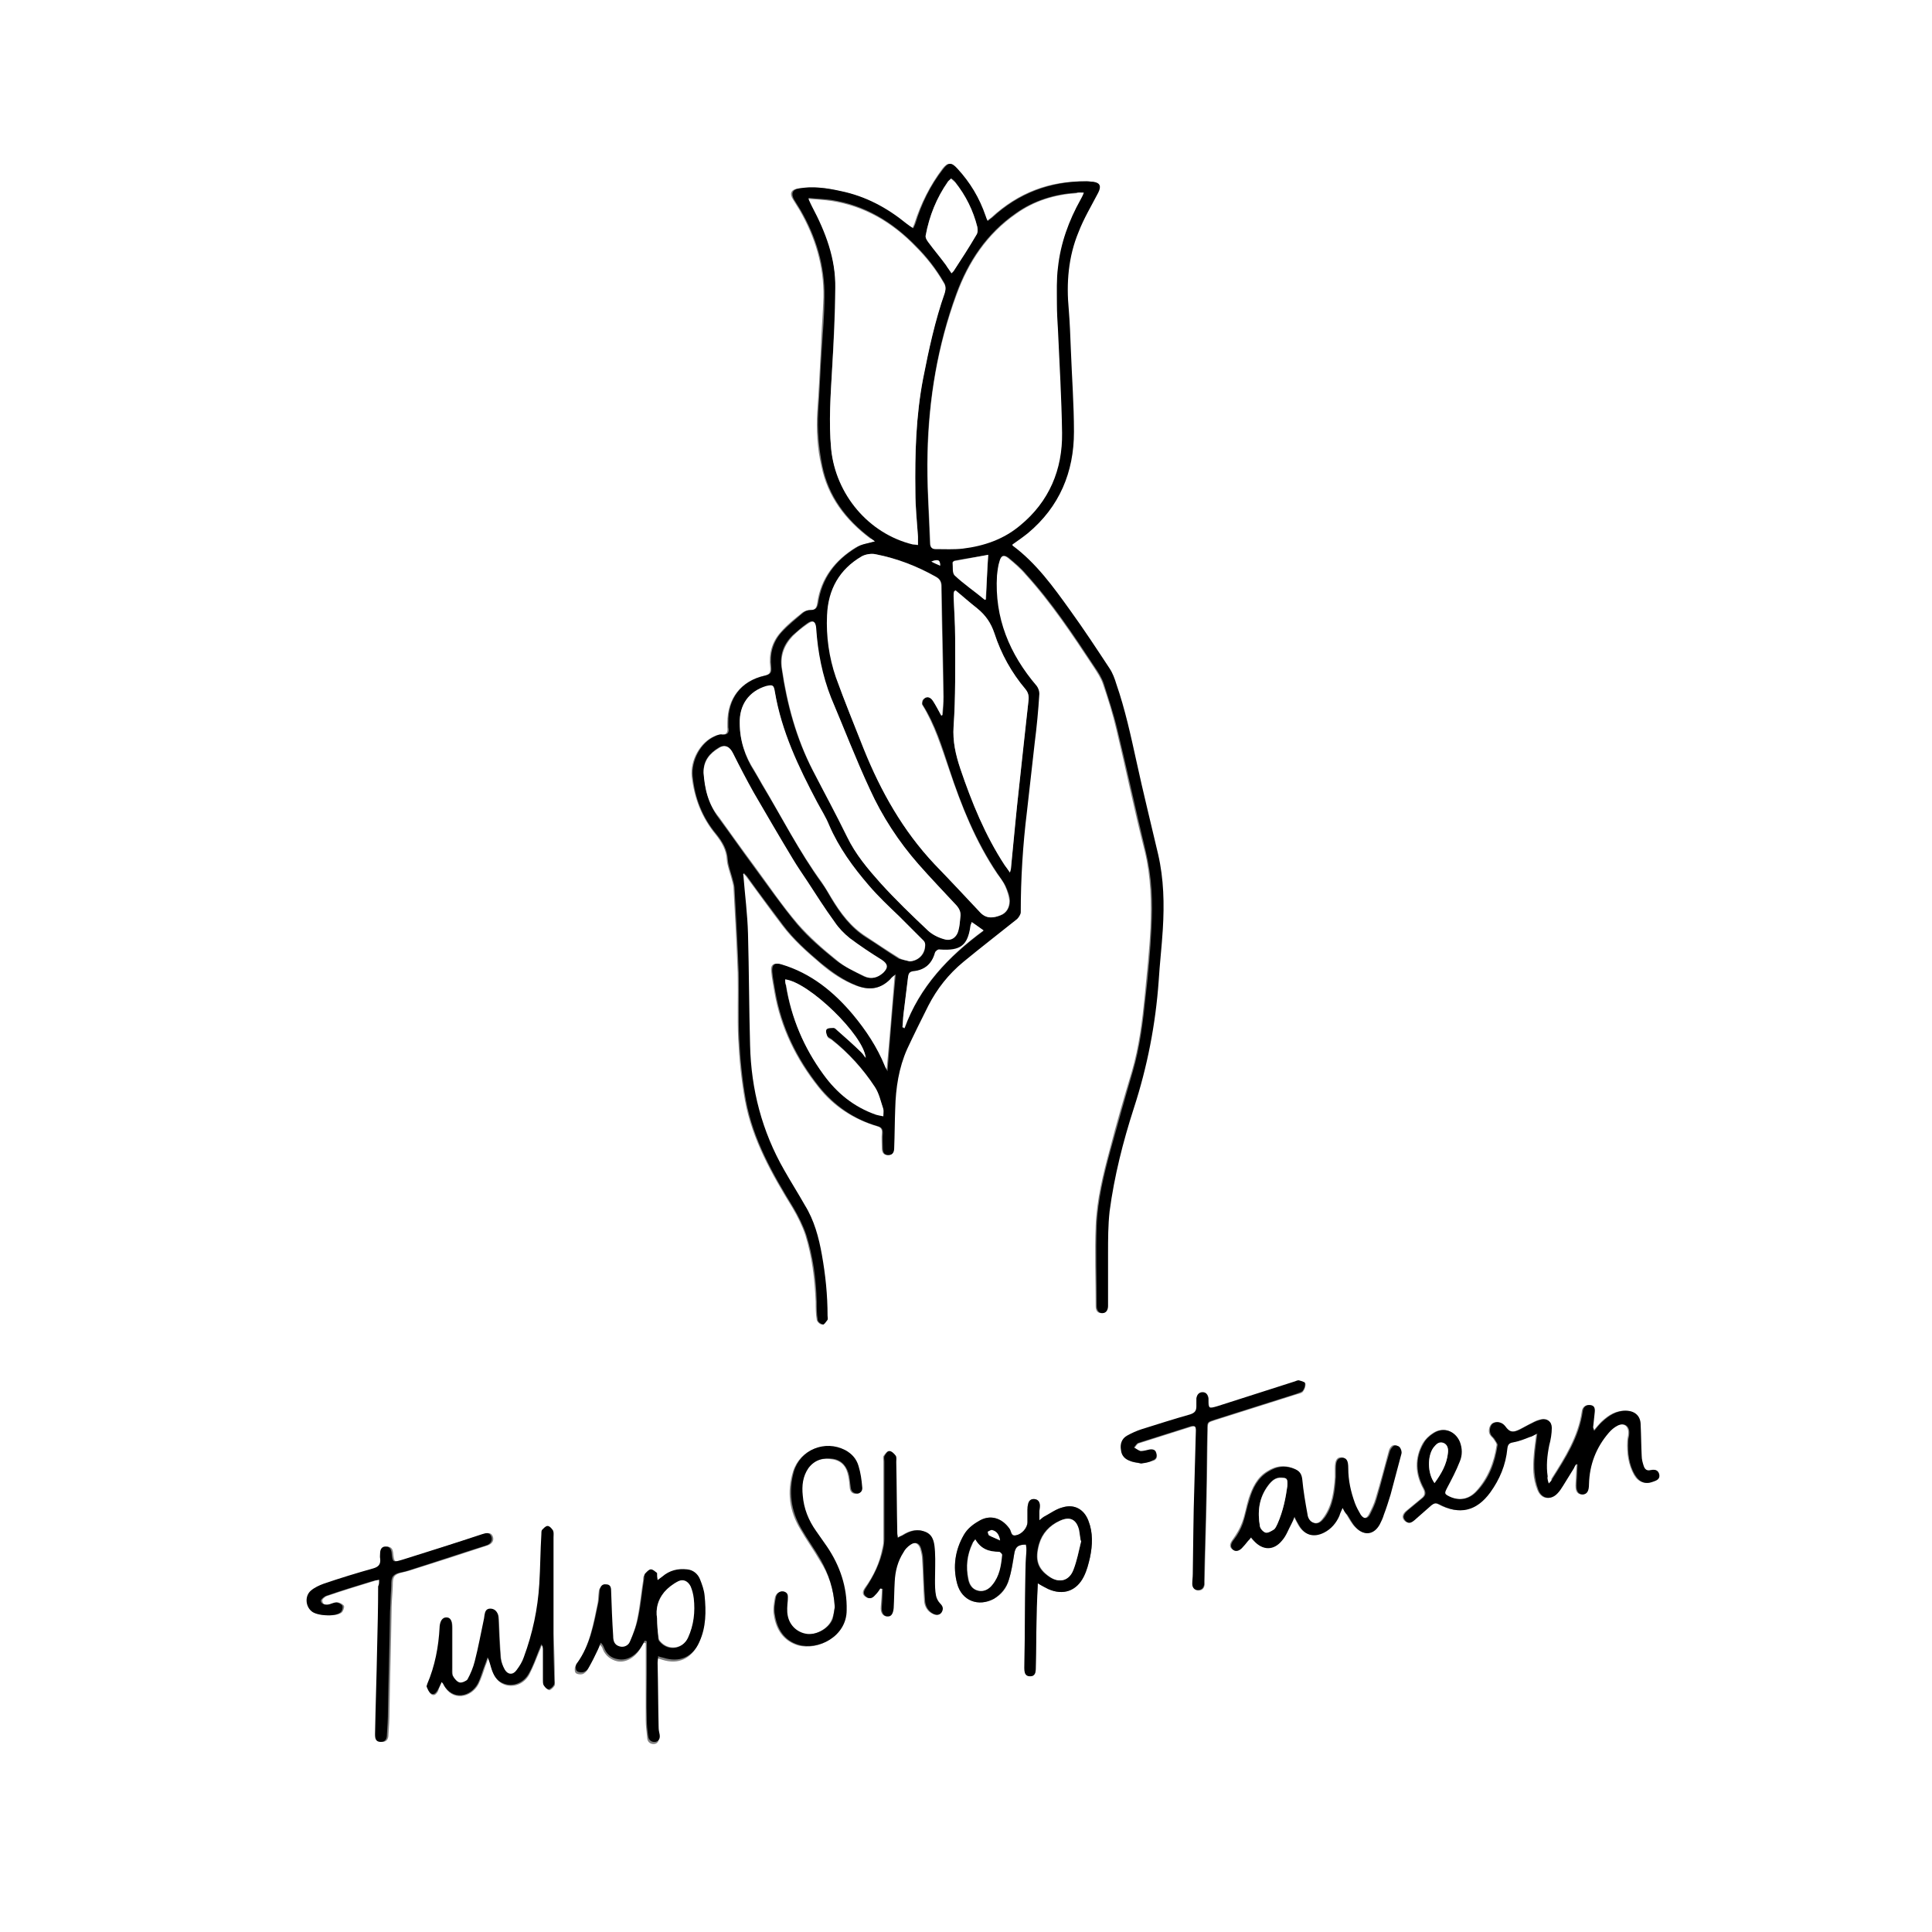<?xml version="1.0" encoding="utf-8"?>
<!-- Generator: Adobe Illustrator 23.1.1, SVG Export Plug-In . SVG Version: 6.00 Build 0)  -->
<svg version="1.1" id="Layer_1" xmlns="http://www.w3.org/2000/svg" xmlns:xlink="http://www.w3.org/1999/xlink" x="0px" y="0px"
	 width="374px" height="374px" viewBox="0 0 374 374" style="enable-background:new 0 0 374 374;" xml:space="preserve">
<rect x="0" y="0" width="374" height="374" fill="#808080" stroke="none"/>
<style type="text/css">
	.st0{clip-path:url(#SVGID_2_);}
	.st1{fill:#FFFFFF;}
</style>
<g>
	<defs>
		<rect id="SVGID_1_" width="374" height="374.4"/>
	</defs>
	<clipPath id="SVGID_2_">
		<use xlink:href="#SVGID_1_"  style="overflow:visible;"/>
	</clipPath>
	<g class="st0">
		<g>
			<g>
				<path class="st1" d="M375.2,375.2c-125.1,0-250.1,0-375.2,0C0,250.1,0,125.1,0,0c125.1,0,250.1,0,375.2,0
					C375.2,125.1,375.2,250.1,375.2,375.2z M169.4,104.8c-1.3,0.4-2.7,0.6-3.8,1.2c-4,2.5-6.7,5.9-7.4,10.7
					c-0.1,0.9-0.4,1.5-1.5,1.4c-0.5,0-1,0.2-1.4,0.5c-1.5,1.2-3,2.4-4.2,3.8c-1.7,1.9-2.3,4.2-2,6.7c0.1,1.1-0.1,1.5-1.2,1.7
					c-4.6,1.1-7.1,4.5-7.1,9.1c0,0.3,0,0.6,0,0.9c0.1,0.9-0.1,1.5-1.2,1.4c-0.4,0-0.9,0.1-1.3,0.3c-2.8,1.2-4.7,4.7-4.4,7.8
					c0.5,4.2,1.9,7.9,4.6,11.2c1.2,1.5,2.1,3,2.2,5c0.1,1.1,0.5,2.1,0.8,3.2c0.2,0.8,0.5,1.6,0.5,2.4c0.3,5.4,0.6,10.8,0.8,16.2
					c0.1,4.3-0.1,8.5,0.1,12.8c0.2,4,0.6,8,1.3,11.9c1.4,7.6,5.2,14.3,9.2,20.8c1,1.7,1.9,3.5,2.5,5.3c1.3,4.2,1.8,8.5,2,12.9
					c0,1.2,0,2.3,0.2,3.5c0.1,0.4,0.6,0.9,1,0.9c0.3,0,0.7-0.5,0.9-0.9c0.1-0.2,0-0.5,0-0.8c0-4-0.3-7.9-1.1-11.8
					c-0.6-3.3-1.5-6.6-3.3-9.6c-1.4-2.2-2.7-4.5-4-6.8c-4.3-7.5-6.4-15.6-6.6-24.2c-0.2-7.2-0.2-14.4-0.4-21.5
					c-0.1-3.8-0.6-7.6-0.9-11.4c0-0.1,0.1-0.2,0.1-0.4c0.3,0.3,0.6,0.6,0.8,0.9c2.3,3.1,4.5,6.2,6.8,9.2c2.1,2.8,4.7,5.1,7.4,7.4
					c2.1,1.8,4.3,3.3,6.9,4.3c2.4,0.9,4.6,0.8,6.4-1.2c0.3-0.4,0.7-0.7,1.1-1c-0.5,6.3-1,12.4-1.6,18.8c-0.3-0.5-0.4-0.7-0.5-1
					c-1.5-3.7-3.6-7-6.2-10c-3.8-4.5-8.2-8-13.8-9.7c-1.3-0.4-2,0-1.8,1.4c0.1,1.3,0.4,2.6,0.6,3.9c1.2,6.9,4.2,13,8.5,18.4
					c2.9,3.7,6.7,6.2,11.3,7.6c0.8,0.2,1.1,0.6,1,1.4c-0.1,0.9,0,1.9,0,2.8c0,0.7,0.2,1.4,1.1,1.4c0.9,0,1.1-0.6,1.1-1.4
					c0.1-2.5,0.1-5.1,0.2-7.6c0.2-3.9,0.7-7.8,2.3-11.5c1.2-2.9,2.7-5.6,4.1-8.4c1.7-3.3,3.9-6.2,6.8-8.5c3.4-2.8,7-5.5,10.4-8.3
					c0.4-0.3,0.7-0.9,0.7-1.3c0-6.5,0.4-13,1.2-19.5c0.5-4.4,1-8.8,1.5-13.3c0.3-3.2,0.6-6.3,0.9-9.5c0-0.5-0.2-1.2-0.5-1.5
					c-5.2-6.2-8.2-13.2-7.7-21.4c0.1-1,0.2-1.9,0.5-2.8c0.3-1.1,0.9-1.3,1.8-0.6c1.2,1,2.4,2,3.4,3.2c5,5.5,9.1,11.7,13.2,17.9
					c0.7,1.1,1.4,2.1,1.8,3.3c1,2.9,1.9,5.8,2.6,8.8c1.9,7.9,3.5,15.8,5.5,23.6c1.2,4.9,1.3,9.9,1.1,14.9c-0.2,4.3-0.7,8.7-1.1,13
					c-0.5,5-1.1,9.9-2.5,14.7c-1.5,5-3,10.1-4.3,15.2c-1.3,4.8-2.5,9.7-2.7,14.7c-0.2,5.1,0,10.3,0,15.5c0,0.7,0.2,1.4,1.1,1.4
					c0.8,0,1.1-0.6,1.1-1.4c0-3.4,0-6.8,0-10.2c0-2.7,0-5.5,0.3-8.1c0.9-6.8,2.5-13.5,4.7-20c2.6-8,4.2-16.2,4.8-24.6
					c0.3-3.3,0.6-6.7,0.8-10c0.4-4.9,0.2-9.7-0.9-14.5c-1.4-6-2.9-12-4.2-18c-1.1-5.1-2.3-10.1-3.9-15c-0.4-1-0.7-2.1-1.3-3
					c-2.5-3.8-4.9-7.5-7.6-11.2c-3.3-4.6-6.6-9.2-11.2-12.6c0,0,0-0.1,0-0.2c1-0.7,2.1-1.4,3-2.2c6.1-5.1,8.8-11.8,8.9-19.6
					c0-5.3-0.4-10.6-0.6-15.9c-0.1-2.6-0.2-5.1-0.4-7.7c-0.5-5.2,0-10.3,1.9-15.1c1.1-2.6,2.5-5.1,3.8-7.6c0.6-1.2,0.4-1.8-0.9-2.1
					c-0.5-0.1-0.9-0.1-1.4-0.1c-7-0.1-13,2.2-18.2,7c-0.3,0.2-0.5,0.4-0.9,0.7c-0.2-0.4-0.3-0.7-0.4-1c-1.2-3.5-3-6.5-5.5-9.2
					c-1.1-1.2-1.7-1.2-2.7,0.1c-2.4,3.2-4.2,6.8-5.4,10.6c-0.1,0.3-0.2,0.5-0.4,0.9c-0.5-0.4-0.9-0.6-1.3-0.9
					c-3.7-3.1-7.9-5.3-12.7-6.3c-2.7-0.6-5.4-1-8.2-0.5c-1.3,0.2-1.6,1-0.9,2.1c0.4,0.7,0.9,1.4,1.3,2.1c3,5.2,4.7,10.8,4.6,16.8
					c-0.1,3.3-0.4,6.6-0.5,10c-0.2,4.1-0.4,8.2-0.7,12.2c-0.2,3.5,0,7.1,0.8,10.5c1.2,5.9,4.6,10.4,9.4,14
					C168.9,104.4,169.2,104.6,169.4,104.8z M299.8,287.2c-0.2-0.7-0.3-1.1-0.4-1.4c-0.3-2-0.2-4,0.3-6c0.2-1.1,0.4-2.3,0.5-3.4
					c0-1.2-0.9-1.9-2.1-1.6c-0.6,0.1-1.1,0.4-1.7,0.7c-0.8,0.4-1.6,0.9-2.5,1.3c-1.3,0.6-1.9,0.4-2.7-0.7c-0.6-0.8-1.6-1-2.3-0.6
					c-0.6,0.4-0.9,1.5-0.5,2.2c0.2,0.4,0.6,0.6,0.8,1c0.2,0.3,0.6,0.8,0.5,1.1c-0.5,3.3-1.7,6.4-4,8.9c-1.5,1.6-3.4,1.9-5.3,1
					c-1-0.5-1-0.6-0.5-1.6c0.9-1.7,1.8-3.4,2.5-5.2c0.5-1.2,0.5-2.5,0-3.8c-0.8-2.1-3-3-5-1.7c-0.8,0.5-1.5,1.2-2,2
					c-1.6,2.9-1.5,5.9,0.1,8.8c0.4,0.8,0.3,1.3-0.3,1.8c-1,0.8-1.9,1.6-2.9,2.4c-0.8,0.6-1,1.3-0.5,1.9c0.6,0.7,1.3,0.4,1.8,0
					c1.1-0.9,2.2-1.9,3.3-2.9c0.5-0.4,0.9-0.6,1.5-0.2c4,2.1,7.3,1.3,9.9-2.3c1.8-2.5,3.1-5.4,3.3-8.5c0.1-0.7,0.4-1,1.2-1.2
					c1.1-0.2,2.1-0.7,3.1-1c0.4-0.2,0.9-0.4,1.5-0.7c-0.2,1.6-0.4,2.9-0.5,4.2c-0.2,2.3-0.2,4.5,0.7,6.7c0.7,1.8,2.4,2.1,3.7,0.7
					c0.4-0.5,0.8-1,1.1-1.5c0.7-1.1,1.4-2.3,2.1-3.4c0.2-0.3,0.4-0.5,0.5-0.8c0.1,0,0.2,0.1,0.2,0.1c-0.1,1.2-0.1,2.4-0.2,3.6
					c-0.1,1.4,0.2,2.1,1.1,2.2c0.9,0.1,1.2-0.5,1.3-2c0.1-3.7,1.4-7,3.8-9.9c0.5-0.5,1.1-1,1.7-1.4c1.3-0.7,2.4,0,2.3,1.5
					c0,0.5-0.2,1-0.2,1.5c-0.1,2.3,0.2,4.5,1.3,6.5c0.8,1.4,2.1,1.9,3.6,1.3c0.6-0.2,1.3-0.6,1.1-1.4c-0.2-0.9-0.9-1-1.6-0.8
					c-0.7,0.2-1.2-0.1-1.4-0.8c-0.2-0.7-0.4-1.4-0.4-2c-0.1-2-0.2-4-0.2-6c0-1.6-1.1-2.6-2.6-2.7c-2-0.1-3.4,0.8-4.8,2.1
					c-0.5,0.5-1,1.1-1.6,1.8c-0.1-0.5-0.2-0.6-0.2-0.7c0.1-0.9,0.1-1.9,0.3-2.8c0.1-0.7,0-1.3-0.8-1.5c-0.8-0.1-1.4,0.4-1.5,1.2
					c-0.7,4.9-3.3,9-5.9,13.1C300.4,286.6,300.2,286.8,299.8,287.2z M200.9,306.5c0.9,0.5,1.4,0.8,2,1.1c2.9,1.3,5.5,0.4,6.9-2.4
					c0.6-1.2,0.9-2.4,1.2-3.7c0.5-2.4,0.6-4.8-0.3-7.1c-0.9-2.2-2.7-3.3-5-2.6c-1.2,0.3-2.3,1.1-3.4,1.7c-0.3,0.2-0.5,0.4-1.1,0.8
					c0-0.7,0-1.2,0-1.6c0-0.4,0.1-0.8,0.1-1.2c0-0.7-0.3-1.2-1-1.3c-0.8-0.1-1.2,0.4-1.3,1.1c-0.1,0.3,0,0.6-0.1,0.9
					c0,0.8,0,1.7,0,2.5c-0.1,1.1-1.1,2.3-2.2,2.5c-1,0.2-0.9-0.9-1.3-1.3c-1.5-2.1-3.8-2.8-6-1.4c-1.1,0.7-2.1,1.6-2.8,2.6
					c-1.7,3-2.2,6.2-1.3,9.5c0.9,3.3,4.1,4.5,7.1,2.9c1.5-0.8,2.5-2.1,2.9-3.7c0.5-1.5,0.8-3.2,1-4.8c0.2-1.5,0.7-2,2.3-2
					c0,0.4,0.1,0.7,0.1,1.1c-0.1,1.6-0.2,3.2-0.2,4.8c-0.1,6-0.1,12-0.2,18c0,0.8,0.1,1.5,1.1,1.6c1,0,1.1-0.7,1.1-1.5
					c0.1-4,0.1-7.9,0.2-11.9C200.7,309.6,200.8,308.2,200.9,306.5z M127.3,305.9c-0.1-0.5-0.1-0.8-0.3-1c-0.3-0.3-0.8-0.8-1.2-0.7
					c-0.4,0-0.8,0.5-1.1,0.8c-0.2,0.2-0.2,0.6-0.2,0.9c-0.4,2.4-0.6,4.9-1.1,7.3c-0.3,1.7-0.9,3.3-1.6,4.9c-0.3,0.8-1.2,1.3-2.1,1
					c-0.9-0.3-1.2-1.1-1.2-2c-0.1-2.9-0.3-5.8-0.4-8.8c0-0.7-0.2-1.2-1-1.2c-0.8,0-1.2,0.4-1.2,1.1c-0.1,0.7-0.1,1.4-0.2,2.1
					c-0.9,4.3-1.6,8.6-4.3,12.2c-0.2,0.3-0.2,1,0,1.3c0.2,0.3,0.9,0.4,1.3,0.3c0.4-0.1,0.8-0.5,1-0.8c0.7-1.2,1.3-2.5,1.9-3.7
					c0.2-0.4,0.3-0.8,0.5-1.2c0.4,0.3,0.5,0.6,0.6,0.9c0.5,1.2,1.5,2,2.8,2.3c1.7,0.3,3.4-0.7,4.5-2.5c0.2-0.4,0.4-0.8,0.6-1.1
					c0.1,0,0.3,0.1,0.4,0.1c0,2.1,0,4.2,0,6.3c0,2.9,0,5.7,0,8.6c0,1.2,0.2,2.4,0.3,3.6c0.1,0.7,0.7,1.1,1.4,1
					c0.7-0.1,0.9-0.7,0.8-1.4c0-0.5-0.1-0.9-0.2-1.4c-0.1-4.2-0.1-8.3-0.2-12.5c0-0.4,0.1-0.8,0.1-1.3c0.4,0.1,0.7,0.2,1,0.3
					c3.1,1,5.6-0.2,7-3.1c1.3-2.9,1.3-5.9,1-8.9c-0.1-1.1-0.5-2.2-0.9-3.2c-0.4-1.1-1.3-1.8-2.5-1.9c-1.8-0.2-3.4,0.2-4.8,1.4
					C128,305.4,127.7,305.6,127.3,305.9z M85.5,325.6c0.2,0.3,0.4,0.4,0.4,0.6c1.7,3.3,5.3,2.4,6.7-0.1c0.6-1.2,1-2.5,1.4-3.7
					c0.2-0.4,0.3-0.9,0.5-1.4c0.4,0.7,0.5,1.4,0.7,2.1c0.4,1.3,1.1,2.5,2.4,3c1.8,0.7,3.9-0.1,4.9-2c0.7-1.4,1.3-2.9,1.9-4.4
					c0.2-0.4,0.3-0.8,0.5-1.2c0.3,0.4,0.3,0.8,0.3,1.1c0,1.9,0,3.9,0,5.8c0,0.3-0.1,0.7,0.1,0.9c0.3,0.4,0.7,0.8,1,0.9
					c0.3,0,0.8-0.5,1-0.8c0.2-0.2,0.1-0.6,0.1-1c0-3-0.1-6-0.2-9.1c0-6.2,0-12.4,0-18.6c0-0.4,0.1-0.9-0.1-1.3
					c-0.2-0.4-0.7-0.8-1-0.8c-0.4,0-0.8,0.5-1.1,0.8c-0.1,0.2-0.1,0.5-0.1,0.8c-0.1,3.2-0.1,6.4-0.4,9.6c-0.3,4.9-1.3,9.6-3,14.2
					c-0.3,0.9-0.8,1.8-1.4,2.5c-0.7,0.9-1.7,0.9-2.3-0.1c-0.4-0.7-0.7-1.5-0.8-2.3c-0.2-2.4-0.3-4.9-0.4-7.4c0-0.3,0-0.6-0.1-0.9
					c-0.2-0.7-0.7-1.2-1.5-1.2c-0.8,0-1,0.5-1.1,1.2c0,0.2-0.1,0.5-0.1,0.7c-0.6,2.8-1.1,5.5-1.8,8.3c-0.3,1.2-0.8,2.4-1.4,3.5
					c-0.2,0.4-1,0.8-1.5,0.6c-0.5-0.1-1-0.7-1.3-1.2c-0.2-0.4-0.2-1-0.2-1.5c0-2.7,0-5.3,0-8c0-1.4-0.3-1.9-1.1-1.9
					c-0.8,0-1.2,0.5-1.3,1.8c0,0,0,0.1,0,0.1c-0.2,3.8-0.9,7.5-2.4,11c-0.1,0.2-0.2,0.4-0.1,0.5c0.2,0.5,0.4,1,0.8,1.3
					c0.6,0.4,1-0.1,1.3-0.6C85,326.7,85.2,326.3,85.5,325.6z M259.9,291.9c0.3,0.6,0.5,0.9,0.7,1.2c0.5,0.8,1,1.8,1.7,2.5
					c1.6,1.7,3.5,1.4,4.6-0.6c0.3-0.6,0.6-1.3,0.8-1.9c0.5-1.3,0.9-2.6,1.3-3.9c0.7-2.6,1.5-5.2,2.1-7.9c0.1-0.4-0.1-1-0.4-1.3
					c-0.2-0.2-0.8-0.3-1.1-0.2c-0.4,0.2-0.7,0.7-0.8,1.2c-0.8,3-1.6,6-2.5,9c-0.3,1.1-0.8,2.1-1.3,3.1c-0.5,1-1.2,1-1.8,0
					c-0.4-0.7-0.8-1.4-1.1-2.2c-0.8-2.2-1.3-4.5-1.3-6.8c0-1.4-0.4-2-1.2-2c-0.8,0-1.2,0.6-1.2,2.1c0,0.6,0,1.1,0,1.7
					c-0.2,2.7-0.5,5.4-2.1,7.7c-0.5,0.7-1,1.4-1.9,1.2c-1-0.2-1.4-0.9-1.5-1.8c-0.4-2.2-0.8-4.4-1-6.7c-0.1-0.9-0.4-1.5-1.2-1.9
					c-1.9-0.9-3.7-0.7-5.4,0.4c-2,1.2-2.9,3.2-3.6,5.3c-0.5,1.6-0.7,3.2-1.3,4.7c-0.4,1.1-1,2.1-1.7,3.1c-0.6,0.8-0.8,1.4-0.3,1.9
					c0.7,0.7,1.3,0.4,1.8-0.2c0.5-0.4,0.8-0.9,1.2-1.4c0.2-0.2,0.4-0.4,0.6-0.7c0.2,0.3,0.4,0.4,0.5,0.6c1.7,1.9,3.9,2,5.5,0
					c0.8-0.9,1.2-2.1,1.8-3.2c0.2-0.4,0.3-0.8,0.6-1.4c0.4,0.7,0.6,1.2,0.9,1.7c1.1,1.9,2.8,2.4,4.8,1.4c1.4-0.7,2.4-1.9,3-3.3
					C259.4,292.9,259.6,292.5,259.9,291.9z M220.9,283.3c0.8-0.2,1.6-0.3,2.3-0.5c0.7-0.2,0.9-0.8,0.7-1.4c-0.2-0.7-0.7-0.8-1.3-0.7
					c-0.6,0.1-1.2,0.4-1.7,0.3c-0.4,0-0.9-0.4-1.3-0.7c0.3-0.3,0.5-0.8,0.9-0.9c3.4-1.1,6.7-2.1,10.1-3.2c0.8-0.2,1,0,1,0.8
					c-0.1,3.6-0.2,7.2-0.3,10.9c-0.1,5.6-0.2,11.2-0.3,16.9c0,0.6-0.1,1.3-0.1,1.9c0,0.7,0.4,1.2,1.1,1.2c0.7,0,1.1-0.4,1.2-1.1
					c0-0.2,0-0.5,0-0.7c0.1-5.4,0.3-10.9,0.4-16.3c0.1-4.3,0.1-8.6,0.2-12.9c0-1.6,0-1.5,1.5-2c5.3-1.7,10.5-3.3,15.8-5
					c0.4-0.1,1-0.2,1.2-0.6c0.3-0.4,0.5-1,0.4-1.5c-0.1-0.3-0.8-0.4-1.2-0.5c-0.2,0-0.4,0.1-0.7,0.2c-5,1.6-10,3.2-15,4.8
					c-1.8,0.6-1.8,0.5-1.8-1.3c0-0.1,0-0.1,0-0.2c-0.1-0.7-0.4-1.2-1.1-1.2c-0.8,0-1.2,0.5-1.2,1.2c0,0.5-0.1,1,0,1.5
					c0.1,0.9-0.3,1.3-1.2,1.6c-3.2,0.9-6.4,1.9-9.5,2.9c-0.9,0.3-1.9,0.7-2.7,1.2c-1,0.6-1.3,1.6-1.2,2.8c0.1,1.1,0.8,1.7,1.8,2.1
					C219.5,283.1,220.2,283.2,220.9,283.3z M73.4,305.8c0,0.5,0.1,0.9,0.1,1.3c-0.1,4-0.1,8-0.2,12.1c-0.1,5.5-0.3,11-0.4,16.5
					c0,0.7,0.1,1.5,1.1,1.5c0.9,0,1.2-0.6,1.2-1.4c0.1-1.5,0.2-3.1,0.2-4.6c0.1-6.4,0.3-12.8,0.4-19.2c0-1.4,0.1-2.8,0.2-4.2
					c0.1-0.9-0.1-2.1,0.4-2.7c0.5-0.6,1.7-0.7,2.7-1c5.1-1.6,10.1-3.2,15.2-4.9c1-0.3,1.4-1,1.1-1.8c-0.4-0.9-1.1-0.6-1.8-0.4
					c-5.1,1.6-10.2,3.3-15.3,4.9c-2,0.6-2,0.6-2.2-1.4c-0.1-0.6-0.3-1-1-1.1c-0.7,0-1.2,0.3-1.2,1c-0.1,0.5-0.1,0.9,0,1.4
					c0.1,1-0.3,1.5-1.3,1.8c-3.3,0.9-6.5,2-9.7,3c-0.9,0.3-1.7,0.7-2.4,1.3c-1.2,1-1.1,3,0.1,4c1.1,0.9,4.4,1.1,5.5,0.3
					c0.3-0.2,0.6-1,0.5-1.3c-0.1-0.3-0.8-0.7-1.2-0.7c-0.5,0-1,0.3-1.5,0.4c-0.7,0.2-1.4,0.1-1.5-0.7c-0.1-0.3,0.6-0.9,1.1-1
					c2.9-1,5.9-1.9,8.8-2.8C72.4,305.9,72.8,305.9,73.4,305.8z M161.6,311.1c-0.1,0.5-0.2,1.5-0.6,2.4c-0.7,1.8-3,3-4.9,2.9
					c-1.8-0.2-3.3-1.5-3.8-3.5c-0.2-1-0.1-2,0-3c0.1-0.8,0.2-1.4-0.7-1.7c-0.7-0.2-1.4,0.2-1.6,1.1c-0.2,1.1-0.4,2.3-0.2,3.3
					c0.4,2.8,1.8,5,4.6,5.9c3.9,1.1,9.3-1.6,9.3-6.7c0-4.5-1.4-8.6-3.8-12.3c-0.7-1-1.4-2-2.1-3c-1.4-2.1-2.4-4.4-2.6-6.9
					c-0.2-1.9,0-3.7,1.1-5.3c1.1-1.7,2.8-2.1,4.8-1.8c1.9,0.3,2.8,1.5,3.1,3.3c0.2,0.7,0.2,1.5,0.3,2.3c0.1,0.7,0.5,1.1,1.3,1.1
					c0.8,0,1-0.6,0.9-1.3c-0.2-1.3-0.4-2.7-0.7-4c-0.4-1.3-1.3-2.4-2.6-3.1c-3.9-2-8.6-0.1-9.9,4.1c-1.2,3.9-0.7,7.6,1.4,11.1
					c1.2,2.1,2.6,4,3.8,6.1C160.4,304.7,161.4,307.6,161.6,311.1z M170.4,307.5c0.1,0,0.2,0.1,0.3,0.1c0,1.1-0.1,2.2-0.2,3.4
					c-0.1,1.1,0.3,1.8,1.1,1.9c0.7,0,1.2-0.5,1.2-1.6c0.1-1.7,0.1-3.4,0.2-5.1c0.1-2,0.6-3.9,1.7-5.7c0.4-0.6,0.9-1.1,1.4-1.5
					c0.9-0.6,1.6-0.3,2,0.7c0.2,0.7,0.4,1.5,0.4,2.2c0.2,2.7,0.2,5.4,0.4,8.1c0.1,1,0.6,1.9,1.6,2.4c0.6,0.3,1.2,0.3,1.6-0.3
					c0.4-0.6,0.2-1.1-0.3-1.7c-0.4-0.4-0.7-1-0.8-1.5c-0.2-1-0.2-2-0.2-3c0-1.8,0-3.7,0-5.5c-0.1-1.5-0.2-3.1-1.7-3.8
					c-1.5-0.8-3.1-0.3-4.5,0.6c-0.1,0-0.1,0.1-0.2,0.1c-0.2,0.1-0.4,0.2-0.8,0.4c0-0.4-0.1-0.6-0.1-0.9c-0.1-4.6-0.1-9.2-0.2-13.8
					c0-0.4,0.1-0.9-0.1-1.2c-0.3-0.4-0.8-0.9-1.2-0.9c-0.3,0-0.7,0.6-1,1c-0.1,0.3,0,0.6,0,1c0,5,0,10,0,15c0,0.6,0,1.2-0.2,1.8
					c-0.5,2.8-1.7,5.4-3.4,7.7c-0.4,0.6-0.6,1.2,0.1,1.7c0.7,0.5,1.3,0.3,1.7-0.3C169.8,308.4,170.1,307.9,170.4,307.5z"/>
				<path d="M169.4,104.8c-0.2-0.1-0.5-0.4-0.8-0.6c-4.8-3.6-8.2-8.1-9.4-14c-0.7-3.4-1-7-0.8-10.5c0.3-4.1,0.4-8.2,0.7-12.2
					c0.2-3.3,0.5-6.6,0.5-10c0.1-6-1.6-11.6-4.6-16.8c-0.4-0.7-0.9-1.4-1.3-2.1c-0.6-1.1-0.3-1.9,0.9-2.1c2.8-0.5,5.5-0.1,8.2,0.5
					c4.8,1,8.9,3.2,12.7,6.3c0.4,0.3,0.8,0.6,1.3,0.9c0.2-0.4,0.3-0.7,0.4-0.9c1.2-3.9,2.9-7.4,5.4-10.6c1-1.3,1.6-1.3,2.7-0.1
					c2.5,2.7,4.3,5.7,5.5,9.2c0.1,0.3,0.2,0.6,0.4,1c0.4-0.3,0.6-0.5,0.9-0.7c5.1-4.7,11.2-7,18.2-7c0.5,0,0.9,0.1,1.4,0.1
					c1.3,0.2,1.5,0.9,0.9,2.1c-1.3,2.5-2.8,5-3.8,7.6c-2,4.8-2.4,9.9-1.9,15.1c0.2,2.5,0.3,5.1,0.4,7.7c0.2,5.3,0.6,10.6,0.6,15.9
					c0,7.8-2.8,14.5-8.9,19.6c-1,0.8-2,1.5-3,2.2c0,0.1,0,0.2,0,0.2c4.6,3.4,7.9,8,11.2,12.6c2.6,3.6,5.1,7.4,7.6,11.2
					c0.6,0.9,1,2,1.3,3c1.7,4.9,2.8,10,3.9,15c1.3,6,2.8,12,4.2,18c1.1,4.8,1.2,9.6,0.9,14.5c-0.2,3.3-0.6,6.7-0.8,10
					c-0.6,8.4-2.2,16.6-4.8,24.6c-2.1,6.5-3.8,13.2-4.7,20c-0.3,2.7-0.3,5.4-0.3,8.1c0,3.4,0,6.8,0,10.2c0,0.7-0.3,1.4-1.1,1.4
					c-0.8,0-1.1-0.7-1.1-1.4c0-5.2-0.2-10.3,0-15.5c0.2-5,1.4-9.9,2.7-14.7c1.4-5.1,2.8-10.1,4.3-15.2c1.4-4.8,2-9.8,2.5-14.7
					c0.5-4.3,0.9-8.7,1.1-13c0.3-5,0.1-9.9-1.1-14.9c-1.9-7.8-3.6-15.8-5.5-23.6c-0.7-3-1.7-5.9-2.6-8.8c-0.4-1.2-1.1-2.3-1.8-3.3
					c-4.1-6.2-8.2-12.4-13.2-17.9c-1-1.2-2.2-2.2-3.4-3.2c-0.9-0.7-1.5-0.5-1.8,0.6c-0.3,0.9-0.4,1.9-0.5,2.8
					c-0.5,8.2,2.4,15.2,7.7,21.4c0.3,0.4,0.5,1,0.5,1.5c-0.2,3.2-0.5,6.4-0.9,9.5c-0.5,4.4-1,8.8-1.5,13.3c-0.8,6.5-1.2,13-1.2,19.5
					c0,0.4-0.4,1-0.7,1.3c-3.5,2.8-7,5.5-10.4,8.3c-2.9,2.4-5.1,5.2-6.8,8.5c-1.4,2.8-2.8,5.6-4.1,8.4c-1.6,3.6-2.2,7.5-2.3,11.5
					c-0.1,2.5-0.1,5.1-0.2,7.6c0,0.7-0.2,1.4-1.1,1.4c-0.9,0-1.1-0.6-1.1-1.4c0-0.9-0.1-1.9,0-2.8c0-0.8-0.2-1.2-1-1.4
					c-4.5-1.3-8.3-3.9-11.3-7.6c-4.3-5.4-7.3-11.5-8.5-18.4c-0.2-1.3-0.5-2.6-0.6-3.9c-0.1-1.4,0.5-1.8,1.8-1.4
					c5.7,1.7,10.1,5.3,13.8,9.7c2.5,3,4.7,6.3,6.2,10c0.1,0.3,0.3,0.5,0.5,1c0.5-6.4,1-12.6,1.6-18.8c-0.4,0.3-0.8,0.6-1.1,1
					c-1.9,1.9-4.1,2.1-6.4,1.2c-2.6-1-4.8-2.6-6.9-4.3c-2.7-2.3-5.3-4.6-7.4-7.4c-2.3-3.1-4.6-6.1-6.8-9.2c-0.2-0.3-0.5-0.6-0.8-0.9
					c-0.1,0.2-0.2,0.3-0.1,0.4c0.3,3.8,0.8,7.6,0.9,11.4c0.2,7.2,0.2,14.4,0.4,21.5c0.2,8.6,2.3,16.7,6.6,24.2
					c1.3,2.3,2.7,4.5,4,6.8c1.8,2.9,2.7,6.2,3.3,9.6c0.7,3.9,1.1,7.8,1.1,11.8c0,0.3,0.1,0.6,0,0.8c-0.3,0.4-0.7,1-0.9,0.9
					c-0.4-0.1-1-0.5-1-0.9c-0.2-1.1-0.2-2.3-0.2-3.5c-0.1-4.4-0.7-8.7-2-12.9c-0.6-1.8-1.5-3.6-2.5-5.3c-4-6.5-7.8-13.2-9.2-20.8
					c-0.7-3.9-1.1-7.9-1.3-11.9c-0.2-4.2,0-8.5-0.1-12.8c-0.2-5.4-0.5-10.8-0.8-16.2c0-0.8-0.3-1.6-0.5-2.4
					c-0.3-1.1-0.7-2.1-0.8-3.2c-0.1-2-1-3.5-2.2-5c-2.7-3.2-4.2-7-4.6-11.2c-0.3-3,1.5-6.6,4.4-7.8c0.4-0.2,0.9-0.4,1.3-0.3
					c1.2,0.1,1.4-0.5,1.2-1.4c0-0.3,0-0.6,0-0.9c-0.1-4.7,2.5-8.1,7.1-9.1c1.1-0.3,1.3-0.6,1.2-1.7c-0.3-2.5,0.3-4.8,2-6.7
					c1.3-1.4,2.8-2.6,4.2-3.8c0.4-0.3,0.9-0.5,1.4-0.5c1.1,0,1.3-0.5,1.5-1.4c0.7-4.8,3.4-8.3,7.4-10.7
					C166.7,105.3,168.1,105.2,169.4,104.8z M209.8,37.3c-0.6,0-1.1,0-1.5,0c-4.2,0.3-8.2,1.5-11.7,4c-5.6,3.9-9.2,9.3-11.5,15.6
					c-3.6,9.9-5.3,20.2-5.6,30.8c-0.1,5.8,0.3,11.6,0.5,17.4c0,0.7,0.3,1.1,1,1.1c1.8,0,3.5,0.1,5.3-0.1c4.1-0.5,7.9-1.9,11.1-4.5
					c5.6-4.6,8.2-10.8,8.1-17.9c-0.1-6.7-0.5-13.3-0.8-20c-0.1-1.6-0.2-3.3-0.2-4.9c0-2.4-0.1-4.7,0.2-7.1c0.5-4.7,2.2-9,4.4-13.2
					C209.4,38.2,209.5,37.8,209.8,37.3z M182.2,138.5c0.1,0,0.2-0.1,0.3-0.1c0.1-1.2,0.2-2.3,0.2-3.5c-0.1-7.1-0.3-14.3-0.4-21.4
					c0-0.8-0.3-1.4-1-1.8c-3.7-2.1-7.6-3.6-11.7-4.4c-0.9-0.2-2,0-2.7,0.4c-4.3,2.6-6.5,6.4-6.7,11.4c-0.1,4.1,0.4,8.1,1.7,12
					c1.6,4.7,3.5,9.3,5.4,13.9c3.3,8.2,7.5,15.9,13.7,22.3c3,3.1,6,6.3,8.9,9.4c1.1,1.2,2.5,1,3.8,0.5c1.2-0.4,1.8-1.6,1.8-2.8
					c0-0.9-0.4-1.9-0.8-2.8c-0.4-0.9-1.1-1.7-1.6-2.5c-4.2-6.3-7-13.1-9.3-20.2c-1.4-4.3-2.7-8.6-5.2-12.5c-0.1-0.2,0-0.8,0.2-1
					c0.6-0.7,1.4-0.6,1.9,0.3C181.2,136.6,181.7,137.6,182.2,138.5z M177.7,105.5c0-0.7,0-1.2,0-1.8c-0.2-2.9-0.5-5.7-0.5-8.6
					c-0.1-7.4,0.1-14.7,1.5-22c1.1-5.6,2.3-11.2,4.2-16.6c0.2-0.7,0.2-1.3-0.2-1.9c-1.5-2.6-3.3-4.9-5.4-7
					c-4.6-4.7-9.9-7.9-16.4-8.9c-1.4-0.2-2.7-0.2-4.4-0.4c0.3,0.7,0.5,1.1,0.7,1.5c2.7,4.9,4.6,10.1,4.5,15.8
					c-0.1,5.1-0.3,10.3-0.6,15.4c-0.3,5.3-0.7,10.5-0.2,15.8c0.9,8.7,7.2,16.3,15.8,18.4C177,105.5,177.3,105.5,177.7,105.5z
					 M185.9,177.6c0.2-1.1-0.3-1.9-1.1-2.7c-2.4-2.5-4.8-5-7.1-7.7c-3.8-4.4-7-9.3-9.4-14.5c-2.7-5.8-5-11.8-7.5-17.7
					c-1.8-4.3-2.6-8.8-2.9-13.5c-0.1-1.3-0.6-1.6-1.7-0.8c-1,0.7-1.9,1.5-2.8,2.3c-1.8,1.8-2.5,3.9-2.1,6.4c1,6.9,2.8,13.5,6,19.7
					c2.2,4.2,4.5,8.5,6.6,12.8c1.7,3.4,4.1,6.3,6.5,9c2.9,3.2,6.1,6.2,9.2,9.2c0.8,0.8,1.9,1.3,3,1.6c1.5,0.5,2.6-0.3,2.9-1.9
					C185.8,179.1,185.8,178.4,185.9,177.6z M185,114.3c-0.1,0.1-0.2,0.1-0.3,0.2c0,0.3-0.1,0.6-0.1,0.9c0.1,2.7,0.3,5.3,0.3,8
					c0,5.7,0.1,11.5-0.3,17.2c-0.2,2.9,0.4,5.5,1.3,8.2c2.2,6.5,4.8,12.9,8.6,18.7c0.3,0.4,0.6,0.8,1,1.4c0.1-0.4,0.2-0.6,0.2-0.8
					c0.4-4.1,0.7-8.2,1.2-12.3c0.7-6.7,1.4-13.5,2.2-20.2c0.1-0.8-0.1-1.5-0.6-2.2c-2.7-3.2-4.7-6.8-6-10.8c-0.6-2-1.7-3.5-3.3-4.8
					C187.7,116.6,186.4,115.4,185,114.3z M176.1,186.1c1.7-0.1,3-1.3,3-3c0-0.3-0.1-0.6-0.3-0.8c-1.6-1.6-3.2-3.2-4.8-4.8
					c-1.9-2-4-3.8-5.8-5.9c-3-3.6-5.8-7.4-7.7-11.7c-0.7-1.5-1.5-2.9-2.3-4.4c-3.6-6.8-6.9-13.7-8.2-21.4c-0.2-1.3-0.5-1.4-1.7-1.1
					c-3.4,0.9-5.2,3.6-5.1,7.2c0.1,3.3,1,6.3,2.8,9.1c0.5,0.8,1,1.7,1.5,2.6c3.9,6.4,7.2,13,11.6,19.1c0.7,0.9,1.2,1.9,1.8,2.9
					c1.8,3,3.8,5.7,6.8,7.6c2.1,1.3,4.2,2.8,6.3,4.1C174.6,185.8,175.4,185.9,176.1,186.1z M136.2,149.6c0.3,3,0.9,6,2.8,8.6
					c2.3,3.1,4.5,6.3,6.8,9.4c2.8,3.8,5.5,7.7,8.5,11.3c2.2,2.6,4.8,4.8,7.4,6.9c1.6,1.3,3.6,2.2,5.5,3.2c1.2,0.6,2.5,0.3,3.6-0.7
					c1-1,1-1.7-0.3-2.5c-2.1-1.4-4.2-2.7-6.2-4.2c-1.1-0.9-2.1-2-2.9-3.1c-1.8-2.6-3.5-5.2-5.3-7.9c-0.9-1.4-1.9-2.8-2.8-4.3
					c-2.5-4.3-5.1-8.6-7.6-12.9c-1.4-2.5-2.7-5-4-7.6c-0.6-1.2-1.5-1.8-2.7-1C137.4,145.8,136.1,147.2,136.2,149.6z M152,189.6
					c0,0.4,0,0.7,0.1,1c1,6.3,3.5,12,7.2,17.2c2.6,3.6,5.9,6.4,10.2,7.8c0.4,0.1,0.8,0.2,1.4,0.3c0-0.6,0.1-1,0-1.4
					c-0.5-1.4-0.8-2.9-1.6-4.2c-2.3-3.5-5.1-6.6-8.4-9.2c-0.3-0.2-0.7-0.4-0.8-0.6c-0.2-0.4-0.4-1.1-0.2-1.4
					c0.2-0.3,0.9-0.3,1.4-0.3c0.3,0,0.5,0.3,0.7,0.5c1.6,1.4,3.1,2.9,4.7,4.3c0.3,0.3,0.6,0.7,0.8,1
					C167.2,200.4,156.6,190.2,152,189.6z M184.2,52.9c0.2-0.3,0.3-0.4,0.4-0.5c1.5-2.3,3-4.6,4.4-7c0.2-0.4,0.3-1,0.2-1.5
					c-0.8-3.2-2.3-6.1-4.3-8.7c-0.2-0.3-0.5-0.5-0.8-0.7c-0.2,0.3-0.4,0.4-0.6,0.6c-2.2,3.2-3.6,6.7-4.3,10.4
					c-0.1,0.4,0.2,0.9,0.5,1.3c1.1,1.5,2.3,2.9,3.4,4.4C183.5,51.8,183.8,52.3,184.2,52.9z M188.1,178.5c-0.1,0.3-0.1,0.4-0.2,0.6
					c-0.5,4-1.9,5.2-6,4.8c-0.3,0-0.8,0.3-0.9,0.6c-0.6,2.1-2,3.3-4.2,3.6c-0.6,0.1-0.9,0.4-1,1c-0.3,2.4-0.6,4.9-0.9,7.3
					c-0.1,0.8-0.1,1.7-0.2,2.5c0.1,0.1,0.3,0.1,0.4,0.2c2.9-8,8.5-13.9,15.3-18.9C189.6,179.5,188.9,179.1,188.1,178.5z
					 M191.3,107.4c-2.1,0.4-4.3,0.7-6.4,1.1c-0.2,0-0.4,0.2-0.4,0.3c0.1,0.9-0.1,2,0.4,2.5c1.8,1.7,3.8,3.2,5.8,4.7
					c0.1,0.1,0.2,0,0.2,0C191,113.2,191.1,110.3,191.3,107.4z M180.3,108.7c0.5,0.3,1.1,0.5,1.7,0.8
					C182,108.4,181.6,108.2,180.3,108.7z"/>
				<path d="M299.8,287.2c0.4-0.4,0.6-0.6,0.7-0.9c2.6-4.1,5.2-8.1,5.9-13.1c0.1-0.8,0.6-1.3,1.5-1.2c0.8,0.1,0.9,0.7,0.8,1.5
					c-0.1,0.9-0.2,1.8-0.3,2.8c0,0.1,0.1,0.2,0.2,0.7c0.6-0.7,1-1.3,1.6-1.8c1.3-1.2,2.8-2.2,4.8-2.1c1.6,0.1,2.6,1.1,2.6,2.7
					c0.1,2,0.1,4,0.2,6c0,0.7,0.2,1.4,0.4,2c0.2,0.6,0.6,1,1.4,0.8c0.8-0.2,1.4,0,1.6,0.8c0.2,0.9-0.5,1.2-1.1,1.4
					c-1.5,0.6-2.7,0.2-3.6-1.3c-1.2-2-1.4-4.3-1.3-6.5c0-0.5,0.2-1,0.2-1.5c0.1-1.5-1-2.2-2.3-1.5c-0.6,0.3-1.2,0.8-1.7,1.4
					c-2.4,2.8-3.7,6.1-3.8,9.9c0,1.4-0.4,2-1.3,2c-0.9-0.1-1.2-0.8-1.1-2.2c0.1-1.2,0.1-2.4,0.2-3.6c-0.1,0-0.2-0.1-0.2-0.1
					c-0.2,0.2-0.4,0.5-0.5,0.8c-0.7,1.1-1.4,2.3-2.1,3.4c-0.3,0.5-0.7,1.1-1.1,1.5c-1.3,1.4-3.1,1-3.7-0.7c-0.8-2.2-0.9-4.4-0.7-6.7
					c0.1-1.3,0.3-2.6,0.5-4.2c-0.6,0.3-1,0.6-1.5,0.7c-1,0.4-2,0.8-3.1,1c-0.8,0.1-1.1,0.4-1.2,1.2c-0.3,3.2-1.5,6-3.3,8.5
					c-2.7,3.7-6,4.4-9.9,2.3c-0.6-0.3-1-0.2-1.5,0.2c-1.1,1-2.2,1.9-3.3,2.9c-0.6,0.5-1.2,0.8-1.8,0c-0.5-0.6-0.3-1.2,0.5-1.9
					c1-0.8,1.9-1.6,2.9-2.4c0.6-0.5,0.7-1,0.3-1.8c-1.6-2.9-1.8-5.9-0.1-8.8c0.4-0.8,1.2-1.5,2-2c1.9-1.2,4.1-0.4,5,1.7
					c0.5,1.3,0.5,2.6,0,3.8c-0.7,1.8-1.6,3.5-2.5,5.2c-0.5,1-0.5,1.1,0.5,1.6c1.9,0.9,3.8,0.6,5.3-1c2.4-2.5,3.5-5.6,4-8.9
					c0.1-0.3-0.3-0.7-0.5-1.1c-0.2-0.4-0.6-0.6-0.8-1c-0.4-0.8-0.1-1.9,0.5-2.2c0.7-0.4,1.7-0.2,2.3,0.6c0.8,1.1,1.4,1.3,2.7,0.7
					c0.8-0.4,1.6-0.9,2.5-1.3c0.5-0.3,1.1-0.5,1.7-0.7c1.2-0.3,2.1,0.4,2.1,1.6c0,1.1-0.2,2.3-0.5,3.4c-0.4,2-0.6,4-0.3,6
					C299.5,286.2,299.6,286.5,299.8,287.2z M277.7,287.1c1.3-1.8,2.3-3.7,2.6-5.8c0.1-0.8-0.1-1.6-0.9-1.9c-0.9-0.4-1.4,0.3-1.9,0.9
					C276.3,281.9,276.3,285.2,277.7,287.1z"/>
				<path d="M200.9,306.5c-0.1,1.7-0.1,3.1-0.2,4.6c-0.1,4-0.1,7.9-0.2,11.9c0,0.8-0.2,1.5-1.1,1.5c-1,0-1.1-0.8-1.1-1.6
					c0.1-6,0.1-12,0.2-18c0-1.6,0.1-3.2,0.2-4.8c0-0.4,0-0.7-0.1-1.1c-1.6,0-2.1,0.5-2.3,2c-0.3,1.6-0.5,3.2-1,4.8
					c-0.5,1.6-1.5,2.8-2.9,3.7c-3,1.6-6.2,0.4-7.1-2.9c-0.9-3.3-0.4-6.6,1.3-9.5c0.6-1.1,1.7-2,2.8-2.6c2.2-1.4,4.5-0.7,6,1.4
					c0.4,0.5,0.2,1.6,1.3,1.3c1.1-0.2,2.2-1.4,2.2-2.5c0-0.8,0-1.7,0-2.5c0-0.3,0-0.6,0.1-0.9c0.1-0.7,0.5-1.2,1.3-1.1
					c0.7,0.1,1,0.6,1,1.3c0,0.4-0.1,0.8-0.1,1.2c0,0.4,0,0.9,0,1.6c0.5-0.4,0.8-0.7,1.1-0.8c1.1-0.6,2.2-1.4,3.4-1.7
					c2.3-0.7,4.2,0.4,5,2.6c0.9,2.3,0.8,4.7,0.3,7.1c-0.3,1.3-0.6,2.5-1.2,3.7c-1.4,2.8-4,3.7-6.9,2.4
					C202.3,307.3,201.7,307,200.9,306.5z M209.3,298.3c-0.1,0-0.1,0-0.2-0.1c-0.1-0.7-0.1-1.3-0.3-2c-0.5-2.1-1.7-2.7-3.7-1.8
					c-2,0.9-3.4,2.4-4,4.5c-0.8,2.9-0.4,4.8,2.1,6.4c1.9,1.2,3.8,0.7,4.5-1.4C208.5,302.1,208.9,300.2,209.3,298.3z M188.8,298
					c-0.3,0.4-0.5,0.6-0.6,0.8c-1,2.2-1.3,4.5-0.8,6.9c0.2,1,0.7,1.9,1.8,2.2c1.2,0.3,2.1-0.3,2.8-1.1c1.4-1.7,1.7-3.7,1.9-5.8
					c0-0.2-0.4-0.6-0.6-0.6C191.6,300.4,189.9,300,188.8,298z M193.6,298.2c-0.2-1.2-0.7-1.7-1.5-1.9c-0.2-0.1-0.6,0.2-0.9,0.3
					c0.1,0.2,0.1,0.6,0.3,0.7C192.1,297.5,192.8,297.8,193.6,298.2z"/>
				<path d="M127.3,305.9c0.4-0.3,0.6-0.5,0.9-0.7c1.4-1.2,3-1.6,4.8-1.4c1.2,0.1,2.1,0.9,2.5,1.9c0.4,1,0.8,2.1,0.9,3.2
					c0.3,3,0.3,6.1-1,8.9c-1.3,3-3.9,4.1-7,3.1c-0.3-0.1-0.6-0.1-1-0.3c0,0.5-0.1,0.9-0.1,1.3c0.1,4.2,0.1,8.3,0.2,12.5
					c0,0.5,0.1,0.9,0.2,1.4c0.1,0.7-0.1,1.2-0.8,1.4c-0.7,0.1-1.3-0.3-1.4-1c-0.2-1.2-0.3-2.4-0.3-3.6c-0.1-2.9,0-5.7,0-8.6
					c0-2.1,0-4.2,0-6.3c-0.1,0-0.3-0.1-0.4-0.1c-0.2,0.4-0.4,0.8-0.6,1.1c-1.1,1.8-2.8,2.8-4.5,2.5c-1.4-0.2-2.3-1-2.8-2.3
					c-0.1-0.3-0.3-0.6-0.6-0.9c-0.2,0.4-0.3,0.8-0.5,1.2c-0.6,1.3-1.2,2.5-1.9,3.7c-0.2,0.4-0.6,0.7-1,0.8c-0.4,0.1-1.1,0-1.3-0.3
					c-0.2-0.3-0.2-1,0-1.3c2.7-3.6,3.4-7.9,4.3-12.2c0.1-0.7,0.1-1.4,0.2-2.1c0.1-0.7,0.5-1.2,1.2-1.1c0.8,0,1,0.5,1,1.2
					c0.1,2.9,0.2,5.8,0.4,8.8c0,0.9,0.2,1.7,1.2,2c0.9,0.3,1.8-0.2,2.1-1c0.7-1.6,1.3-3.2,1.6-4.9c0.5-2.4,0.7-4.9,1.1-7.3
					c0-0.3,0-0.7,0.2-0.9c0.3-0.3,0.7-0.8,1.1-0.8c0.4,0,0.8,0.4,1.2,0.7C127.2,305.1,127.2,305.4,127.3,305.9z M127.2,313.3
					c0.1,1.2,0.1,2.5,0.2,3.7c0,0.3,0.1,0.6,0.3,0.8c1.6,1.9,4.4,1.5,5.4-0.7c1.1-2.4,1.4-5,1.1-7.6c-0.1-0.8-0.3-1.6-0.6-2.3
					c-0.4-1-1.4-1.5-2.4-1c-1,0.5-2,1.2-2.7,2.1C127.3,309.7,126.9,311.4,127.2,313.3z"/>
				<path d="M85.5,325.6c-0.3,0.6-0.5,1.1-0.8,1.6c-0.3,0.5-0.7,1-1.3,0.6c-0.4-0.3-0.6-0.8-0.8-1.3c-0.1-0.1,0.1-0.3,0.1-0.5
					c1.5-3.5,2.2-7.2,2.4-11c0,0,0-0.1,0-0.1c0.1-1.2,0.6-1.8,1.3-1.8c0.8,0,1.1,0.6,1.1,1.9c0,2.7,0,5.3,0,8c0,0.5-0.1,1.1,0.2,1.5
					c0.3,0.5,0.8,1.1,1.3,1.2c0.4,0.1,1.3-0.3,1.5-0.6c0.6-1.1,1.1-2.3,1.4-3.5c0.7-2.7,1.2-5.5,1.8-8.3c0-0.2,0.1-0.5,0.1-0.7
					c0.1-0.6,0.3-1.2,1.1-1.2c0.8,0,1.3,0.5,1.5,1.2c0.1,0.3,0,0.6,0.1,0.9c0.1,2.5,0.2,4.9,0.4,7.4c0.1,0.8,0.4,1.6,0.8,2.3
					c0.6,1,1.6,1.1,2.3,0.1c0.6-0.8,1.1-1.6,1.4-2.5c1.7-4.6,2.7-9.3,3-14.2c0.2-3.2,0.2-6.4,0.4-9.6c0-0.3,0-0.6,0.1-0.8
					c0.3-0.3,0.7-0.8,1.1-0.8c0.4,0,0.8,0.5,1,0.8c0.2,0.3,0.1,0.8,0.1,1.3c0,6.2,0,12.4,0,18.6c0,3,0.1,6,0.2,9.1
					c0,0.3,0.1,0.7-0.1,1c-0.2,0.4-0.7,0.8-1,0.8c-0.4,0-0.8-0.5-1-0.9c-0.1-0.2-0.1-0.6-0.1-0.9c0-1.9,0-3.9,0-5.8
					c0-0.4,0-0.7-0.3-1.1c-0.2,0.4-0.3,0.8-0.5,1.2c-0.6,1.5-1.1,3-1.9,4.4c-1,1.9-3.1,2.7-4.9,2c-1.4-0.5-2-1.7-2.4-3
					c-0.2-0.7-0.4-1.4-0.7-2.1c-0.2,0.5-0.3,0.9-0.5,1.4c-0.5,1.2-0.8,2.5-1.4,3.7c-1.4,2.6-4.9,3.4-6.7,0.1
					C85.9,326.1,85.8,325.9,85.5,325.6z"/>
				<path d="M259.9,291.9c-0.3,0.7-0.5,1.1-0.6,1.5c-0.6,1.4-1.6,2.6-3,3.3c-2,1-3.7,0.5-4.8-1.4c-0.3-0.5-0.6-1-0.9-1.7
					c-0.2,0.6-0.4,1-0.6,1.4c-0.6,1.1-1,2.3-1.8,3.2c-1.6,2-3.8,2-5.5,0c-0.2-0.2-0.3-0.3-0.5-0.6c-0.2,0.3-0.4,0.5-0.6,0.7
					c-0.4,0.5-0.8,1-1.2,1.4c-0.5,0.5-1.2,0.8-1.8,0.2c-0.5-0.5-0.3-1.2,0.3-1.9c0.7-0.9,1.3-2,1.7-3.1c0.5-1.5,0.8-3.2,1.3-4.7
					c0.6-2.1,1.6-4.1,3.6-5.3c1.7-1.1,3.5-1.3,5.4-0.4c0.8,0.4,1.1,1,1.2,1.9c0.2,2.2,0.6,4.5,1,6.7c0.1,0.9,0.6,1.6,1.5,1.8
					c0.9,0.1,1.4-0.6,1.9-1.2c1.6-2.3,1.9-5,2.1-7.7c0-0.6,0-1.1,0-1.7c0-1.5,0.3-2,1.2-2.1c0.9,0,1.2,0.6,1.2,2
					c0,2.4,0.5,4.6,1.3,6.8c0.3,0.8,0.7,1.5,1.1,2.2c0.6,0.9,1.3,0.9,1.8,0c0.5-1,1-2,1.3-3.1c0.9-3,1.6-6,2.5-9
					c0.1-0.4,0.4-0.9,0.8-1.2c0.2-0.2,0.9,0,1.1,0.2c0.3,0.3,0.5,0.9,0.4,1.3c-0.7,2.6-1.4,5.3-2.1,7.9c-0.4,1.3-0.8,2.6-1.3,3.9
					c-0.2,0.7-0.5,1.3-0.8,1.9c-1.1,2-3,2.3-4.6,0.6c-0.7-0.7-1.1-1.6-1.7-2.5C260.3,292.8,260.2,292.4,259.9,291.9z M249.2,287.7
					c0.1-1.5-0.1-1.6-1.1-1.7c-1.2-0.1-2,0.7-2.6,1.5c-1.8,2.4-2.1,5-1.6,7.9c0.1,0.5,0.6,1.1,1.1,1.2c0.5,0.1,1.1-0.2,1.6-0.6
					c0.3-0.2,0.5-0.7,0.7-1.1C248.4,292.5,248.9,289.9,249.2,287.7z"/>
				<path d="M220.9,283.3c-0.7-0.2-1.4-0.2-2.1-0.5c-1-0.3-1.7-1-1.8-2.1c-0.2-1.1,0.1-2.2,1.2-2.8c0.9-0.5,1.8-0.9,2.7-1.2
					c3.2-1,6.3-2,9.5-2.9c0.9-0.3,1.2-0.7,1.2-1.6c0-0.5,0-1,0-1.5c0.1-0.7,0.5-1.2,1.2-1.2c0.7,0,1,0.5,1.1,1.2c0,0.1,0,0.1,0,0.2
					c0,1.8,0.1,1.8,1.8,1.3c5-1.6,10-3.2,15-4.8c0.2-0.1,0.5-0.2,0.7-0.2c0.4,0.1,1.1,0.3,1.2,0.5c0.1,0.5-0.1,1.1-0.4,1.5
					c-0.2,0.3-0.8,0.4-1.2,0.6c-5.3,1.7-10.5,3.3-15.8,5c-1.5,0.5-1.5,0.4-1.5,2c-0.1,4.3-0.1,8.6-0.2,12.9
					c-0.1,5.4-0.3,10.9-0.4,16.3c0,0.2,0,0.5,0,0.7c-0.1,0.7-0.5,1.1-1.2,1.1c-0.7,0-1.1-0.5-1.1-1.2c0-0.6,0.1-1.3,0.1-1.9
					c0.1-5.6,0.1-11.2,0.3-16.9c0.1-3.6,0.2-7.2,0.3-10.9c0-0.8-0.2-1-1-0.8c-3.4,1.1-6.7,2.1-10.1,3.2c-0.4,0.1-0.6,0.6-0.9,0.9
					c0.4,0.2,0.9,0.6,1.3,0.7c0.6,0,1.2-0.2,1.7-0.3c0.6-0.1,1.2,0,1.3,0.7c0.2,0.7,0,1.2-0.7,1.4
					C222.5,283.1,221.7,283.2,220.9,283.3z"/>
				<path d="M73.4,305.8c-0.5,0.1-1,0.2-1.4,0.3c-3,0.9-5.9,1.8-8.8,2.8c-0.4,0.1-1.1,0.7-1.1,1c0.1,0.7,0.9,0.8,1.5,0.7
					c0.5-0.1,1-0.4,1.5-0.4c0.4,0,1.1,0.4,1.2,0.7c0.1,0.4-0.1,1.1-0.5,1.3c-1.1,0.8-4.5,0.6-5.5-0.3c-1.2-1-1.3-3-0.1-4
					c0.7-0.6,1.6-1,2.4-1.3c3.2-1.1,6.5-2.1,9.7-3c1-0.3,1.4-0.8,1.3-1.8c-0.1-0.5,0-0.9,0-1.4c0.1-0.7,0.5-1.1,1.2-1
					c0.6,0,0.9,0.5,1,1.1c0.2,2,0.2,2,2.2,1.4c5.1-1.6,10.2-3.2,15.3-4.9c0.7-0.2,1.4-0.5,1.8,0.4c0.3,0.7,0,1.5-1.1,1.8
					c-5.1,1.6-10.1,3.3-15.2,4.9c-0.9,0.3-2.1,0.3-2.7,1c-0.5,0.6-0.3,1.8-0.4,2.7c-0.1,1.4-0.1,2.8-0.2,4.2
					c-0.1,6.4-0.3,12.8-0.4,19.2c0,1.5-0.1,3.1-0.2,4.6c0,0.8-0.3,1.4-1.2,1.4c-1,0-1.1-0.7-1.1-1.5c0.1-5.5,0.3-11,0.4-16.5
					c0.1-4,0.2-8,0.2-12.1C73.4,306.7,73.4,306.3,73.4,305.8z"/>
				<path d="M161.6,311.1c-0.2-3.5-1.2-6.4-2.7-9.1c-1.2-2.1-2.6-4-3.8-6.1c-2-3.5-2.5-7.2-1.4-11.1c1.3-4.2,6-6.1,9.9-4.1
					c1.3,0.7,2.2,1.7,2.6,3.1c0.4,1.3,0.6,2.7,0.7,4c0.1,0.6-0.1,1.2-0.9,1.3c-0.8,0-1.2-0.4-1.3-1.1c-0.1-0.8-0.2-1.5-0.3-2.3
					c-0.4-1.7-1.3-3-3.1-3.3c-1.9-0.3-3.6,0.2-4.8,1.8c-1.1,1.6-1.3,3.4-1.1,5.3c0.2,2.5,1.1,4.8,2.6,6.9c0.7,1,1.4,2,2.1,3
					c2.5,3.7,3.9,7.8,3.8,12.3c0,5.1-5.5,7.8-9.3,6.7c-2.8-0.8-4.2-3.1-4.6-5.9c-0.2-1.1,0-2.2,0.2-3.3c0.2-0.9,0.9-1.3,1.6-1.1
					c0.9,0.3,0.7,1,0.7,1.7c-0.1,1-0.2,2.1,0,3c0.4,2,2,3.3,3.8,3.5c1.9,0.2,4.2-1.1,4.9-2.9C161.4,312.6,161.5,311.7,161.6,311.1z"
					/>
				<path d="M170.4,307.5c-0.3,0.5-0.6,0.9-1,1.3c-0.5,0.6-1.1,0.8-1.7,0.3c-0.7-0.5-0.5-1.1-0.1-1.7c1.6-2.4,2.8-4.9,3.4-7.7
					c0.1-0.6,0.2-1.2,0.2-1.8c0-5,0-10,0-15c0-0.3-0.1-0.7,0-1c0.2-0.4,0.6-1,1-1c0.4,0,0.9,0.5,1.2,0.9c0.2,0.3,0.1,0.8,0.1,1.2
					c0.1,4.6,0.1,9.2,0.2,13.8c0,0.3,0.1,0.5,0.1,0.9c0.3-0.2,0.5-0.3,0.8-0.4c0.1,0,0.1-0.1,0.2-0.1c1.4-0.9,2.9-1.3,4.5-0.6
					c1.5,0.7,1.6,2.3,1.7,3.8c0.1,1.8,0,3.7,0,5.5c0,1,0,2,0.2,3c0.1,0.5,0.4,1.1,0.8,1.5c0.5,0.5,0.7,1,0.3,1.7
					c-0.4,0.6-1,0.6-1.6,0.3c-1-0.5-1.5-1.4-1.6-2.4c-0.2-2.7-0.3-5.4-0.4-8.1c0-0.7-0.2-1.5-0.4-2.2c-0.3-1-1.1-1.3-2-0.7
					c-0.6,0.4-1.1,0.9-1.4,1.5c-1.1,1.7-1.6,3.6-1.7,5.7c-0.1,1.7-0.1,3.4-0.2,5.1c-0.1,1.1-0.5,1.7-1.2,1.6c-0.8,0-1.2-0.8-1.1-1.9
					c0.1-1.1,0.1-2.2,0.2-3.4C170.6,307.5,170.5,307.5,170.4,307.5z"/>
				<path class="st1" d="M209.8,37.3c-0.2,0.6-0.4,0.9-0.6,1.3c-2.3,4.1-3.9,8.5-4.4,13.2c-0.3,2.3-0.2,4.7-0.2,7.1
					c0,1.6,0.1,3.3,0.2,4.9c0.3,6.7,0.7,13.3,0.8,20c0.1,7.1-2.5,13.3-8.1,17.9c-3.2,2.7-7,4-11.1,4.5c-1.7,0.2-3.5,0.1-5.3,0.1
					c-0.7,0-1-0.4-1-1.1c-0.2-5.8-0.7-11.6-0.5-17.4c0.2-10.5,1.9-20.8,5.6-30.8c2.3-6.3,5.9-11.7,11.5-15.6c3.5-2.5,7.4-3.7,11.7-4
					C208.7,37.2,209.1,37.3,209.8,37.3z"/>
				<path class="st1" d="M182.2,138.5c-0.5-0.9-1-1.9-1.6-2.8c-0.5-0.8-1.3-1-1.9-0.3c-0.2,0.2-0.3,0.8-0.2,1
					c2.4,3.9,3.7,8.2,5.2,12.5c2.4,7.1,5.1,14,9.3,20.2c0.6,0.8,1.2,1.6,1.6,2.5c0.4,0.9,0.7,1.9,0.8,2.8c0,1.2-0.5,2.3-1.8,2.8
					c-1.3,0.5-2.6,0.7-3.8-0.5c-3-3.2-5.9-6.3-8.9-9.4c-6.1-6.5-10.4-14.1-13.7-22.3c-1.8-4.6-3.7-9.2-5.4-13.9
					c-1.3-3.8-1.9-7.9-1.7-12c0.2-5,2.4-8.9,6.7-11.4c0.7-0.4,1.9-0.6,2.7-0.4c4.1,0.8,8,2.3,11.7,4.4c0.7,0.4,1,0.9,1,1.8
					c0.1,7.1,0.3,14.3,0.4,21.4c0,1.2-0.1,2.3-0.2,3.5C182.4,138.5,182.3,138.5,182.2,138.5z"/>
				<path class="st1" d="M177.7,105.5c-0.4-0.1-0.7-0.1-1-0.1c-8.6-2.1-14.9-9.7-15.8-18.4c-0.5-5.3-0.1-10.5,0.2-15.8
					c0.3-5.1,0.6-10.3,0.6-15.4c0.1-5.7-1.9-10.9-4.5-15.8c-0.2-0.4-0.4-0.8-0.7-1.5c1.6,0.1,3,0.2,4.4,0.4c6.5,1,11.9,4.2,16.4,8.9
					c2.1,2.1,3.9,4.4,5.4,7c0.4,0.6,0.4,1.2,0.2,1.9c-1.9,5.4-3.1,11-4.2,16.6c-1.4,7.3-1.6,14.6-1.5,22c0,2.9,0.3,5.7,0.5,8.6
					C177.7,104.3,177.7,104.9,177.7,105.5z"/>
				<path class="st1" d="M185.9,177.6c-0.1,0.8-0.1,1.5-0.3,2.3c-0.3,1.5-1.4,2.4-2.9,1.9c-1.1-0.3-2.2-0.9-3-1.6
					c-3.2-3-6.3-6-9.2-9.2c-2.5-2.8-4.9-5.6-6.5-9c-2.1-4.3-4.4-8.5-6.6-12.8c-3.2-6.2-5-12.9-6-19.7c-0.4-2.5,0.4-4.6,2.1-6.4
					c0.8-0.8,1.8-1.6,2.8-2.3c1.1-0.8,1.6-0.5,1.7,0.8c0.3,4.6,1.2,9.2,2.9,13.5c2.5,5.9,4.8,11.9,7.5,17.7
					c2.4,5.3,5.6,10.2,9.4,14.5c2.3,2.6,4.7,5.1,7.1,7.7C185.6,175.7,186.1,176.5,185.9,177.6z"/>
				<path class="st1" d="M185,114.3c1.4,1.2,2.8,2.4,4.2,3.5c1.6,1.3,2.6,2.8,3.3,4.8c1.3,4,3.3,7.6,6,10.8c0.6,0.7,0.7,1.4,0.6,2.2
					c-0.7,6.7-1.5,13.5-2.2,20.2c-0.4,4.1-0.8,8.2-1.2,12.3c0,0.2-0.1,0.4-0.2,0.8c-0.4-0.6-0.7-1-1-1.4c-3.8-5.8-6.4-12.2-8.6-18.7
					c-0.9-2.7-1.5-5.3-1.3-8.2c0.4-5.7,0.3-11.4,0.3-17.2c0-2.7-0.2-5.3-0.3-8c0-0.3,0-0.6,0.1-0.9
					C184.8,114.4,184.9,114.3,185,114.3z"/>
				<path class="st1" d="M176.1,186.1c-0.7-0.2-1.5-0.3-2.1-0.7c-2.1-1.3-4.2-2.7-6.3-4.1c-3-1.9-5-4.6-6.8-7.6
					c-0.6-1-1.2-2-1.8-2.9c-4.4-6-7.8-12.7-11.6-19.1c-0.5-0.9-1-1.7-1.5-2.6c-1.8-2.8-2.8-5.8-2.8-9.1c-0.1-3.6,1.8-6.2,5.1-7.2
					c1.3-0.3,1.5-0.2,1.7,1.1c1.3,7.7,4.6,14.6,8.2,21.4c0.8,1.5,1.7,2.9,2.3,4.4c1.9,4.4,4.6,8.1,7.7,11.7c1.8,2.1,3.8,4,5.8,5.9
					c1.6,1.6,3.2,3.2,4.8,4.8c0.2,0.2,0.3,0.5,0.3,0.8C179,184.8,177.7,186,176.1,186.1z"/>
				<path class="st1" d="M136.2,149.6c0-2.4,1.3-3.8,3-4.8c1.2-0.8,2.1-0.2,2.7,1c1.3,2.6,2.6,5.1,4,7.6c2.5,4.3,5,8.6,7.6,12.9
					c0.9,1.5,1.8,2.8,2.8,4.3c1.7,2.6,3.4,5.3,5.3,7.9c0.8,1.2,1.8,2.2,2.9,3.1c2,1.5,4.1,2.9,6.2,4.2c1.2,0.8,1.3,1.5,0.3,2.5
					c-1.1,1-2.3,1.3-3.6,0.7c-1.9-0.9-3.9-1.8-5.5-3.2c-2.6-2.1-5.2-4.4-7.4-6.9c-3.1-3.6-5.7-7.5-8.5-11.3
					c-2.3-3.1-4.5-6.2-6.8-9.4C137,155.6,136.4,152.5,136.2,149.6z"/>
				<path class="st1" d="M152,189.6c4.6,0.5,15.2,10.8,15.6,15.2c-0.3-0.3-0.5-0.7-0.8-1c-1.5-1.5-3.1-2.9-4.7-4.3
					c-0.2-0.2-0.5-0.5-0.7-0.5c-0.5,0-1.2,0-1.4,0.3c-0.2,0.3,0,1,0.2,1.4c0.1,0.3,0.5,0.4,0.8,0.6c3.3,2.6,6.1,5.7,8.4,9.2
					c0.8,1.2,1.1,2.7,1.6,4.2c0.1,0.4,0,0.8,0,1.4c-0.6-0.1-1-0.2-1.4-0.3c-4.3-1.5-7.6-4.2-10.2-7.8c-3.8-5.2-6.2-10.9-7.2-17.2
					C152,190.3,152,190,152,189.6z"/>
				<path class="st1" d="M184.2,52.9c-0.4-0.6-0.8-1.1-1.1-1.6c-1.1-1.5-2.3-2.9-3.4-4.4c-0.3-0.4-0.6-0.9-0.5-1.3
					c0.7-3.8,2.1-7.3,4.3-10.4c0.1-0.2,0.3-0.3,0.6-0.6c0.3,0.3,0.6,0.5,0.8,0.7c2.1,2.6,3.5,5.5,4.3,8.7c0.1,0.5,0.1,1.1-0.2,1.5
					c-1.4,2.4-2.9,4.7-4.4,7C184.6,52.5,184.5,52.6,184.2,52.9z"/>
				<path class="st1" d="M188.1,178.5c0.8,0.5,1.4,1,2.3,1.6c-6.8,5-12.4,10.9-15.3,18.9c-0.1-0.1-0.3-0.1-0.4-0.2
					c0.1-0.8,0.1-1.7,0.2-2.5c0.3-2.4,0.6-4.9,0.9-7.3c0.1-0.6,0.3-0.9,1-1c2.2-0.2,3.6-1.4,4.2-3.6c0.1-0.3,0.6-0.7,0.9-0.6
					c4.1,0.3,5.5-0.8,6-4.8C188,179,188,178.8,188.1,178.5z"/>
				<path class="st1" d="M191.3,107.4c-0.2,2.9-0.3,5.8-0.5,8.7c0,0-0.1,0-0.2,0c-1.9-1.6-4-3-5.8-4.7c-0.5-0.5-0.3-1.6-0.4-2.5
					c0-0.1,0.3-0.3,0.4-0.3C187,108.2,189.2,107.8,191.3,107.4z"/>
				<path class="st1" d="M180.3,108.7c1.3-0.5,1.7-0.3,1.7,0.8C181.3,109.2,180.8,109,180.3,108.7z"/>
				<path class="st1" d="M277.7,287.1c-1.4-1.9-1.4-5.3-0.2-6.9c0.5-0.6,1-1.2,1.9-0.9c0.8,0.3,1,1.1,0.9,1.9
					C280.1,283.5,279,285.3,277.7,287.1z"/>
				<path class="st1" d="M209.3,298.3c-0.5,1.9-0.8,3.8-1.5,5.6c-0.8,2.1-2.7,2.6-4.5,1.4c-2.5-1.7-2.9-3.5-2.1-6.4
					c0.6-2,2-3.6,4-4.5c1.9-0.9,3.2-0.3,3.7,1.8c0.1,0.6,0.2,1.3,0.3,2C209.2,298.2,209.3,298.3,209.3,298.3z"/>
				<path class="st1" d="M188.8,298c1.1,1.9,2.7,2.4,4.6,2.4c0.2,0,0.6,0.4,0.6,0.6c-0.2,2.1-0.5,4.1-1.9,5.8
					c-0.7,0.9-1.7,1.4-2.8,1.1c-1.1-0.3-1.6-1.2-1.8-2.2c-0.5-2.4-0.3-4.7,0.8-6.9C188.3,298.6,188.5,298.4,188.8,298z"/>
				<path class="st1" d="M193.6,298.2c-0.8-0.4-1.5-0.6-2.1-1c-0.2-0.1-0.2-0.4-0.3-0.7c0.3-0.1,0.6-0.4,0.9-0.3
					C192.9,296.4,193.4,297,193.6,298.2z"/>
				<path class="st1" d="M127.2,313.3c-0.3-1.9,0.2-3.6,1.4-5.1c0.7-0.8,1.7-1.6,2.7-2.1c1-0.5,1.9,0,2.4,1c0.3,0.7,0.5,1.5,0.6,2.3
					c0.3,2.6,0,5.2-1.1,7.6c-1,2.2-3.8,2.6-5.4,0.7c-0.2-0.2-0.3-0.5-0.3-0.8C127.3,315.8,127.2,314.6,127.2,313.3z"/>
				<path class="st1" d="M249.2,287.7c-0.3,2.2-0.8,4.8-1.9,7.3c-0.2,0.4-0.4,0.9-0.7,1.1c-0.5,0.3-1.1,0.7-1.6,0.6
					c-0.4-0.1-1-0.7-1.1-1.2c-0.5-2.8-0.2-5.5,1.6-7.9c0.7-0.9,1.4-1.6,2.6-1.5C249.1,286.1,249.3,286.2,249.2,287.7z"/>
			</g>
		</g>
	</g>
</g>
</svg>
